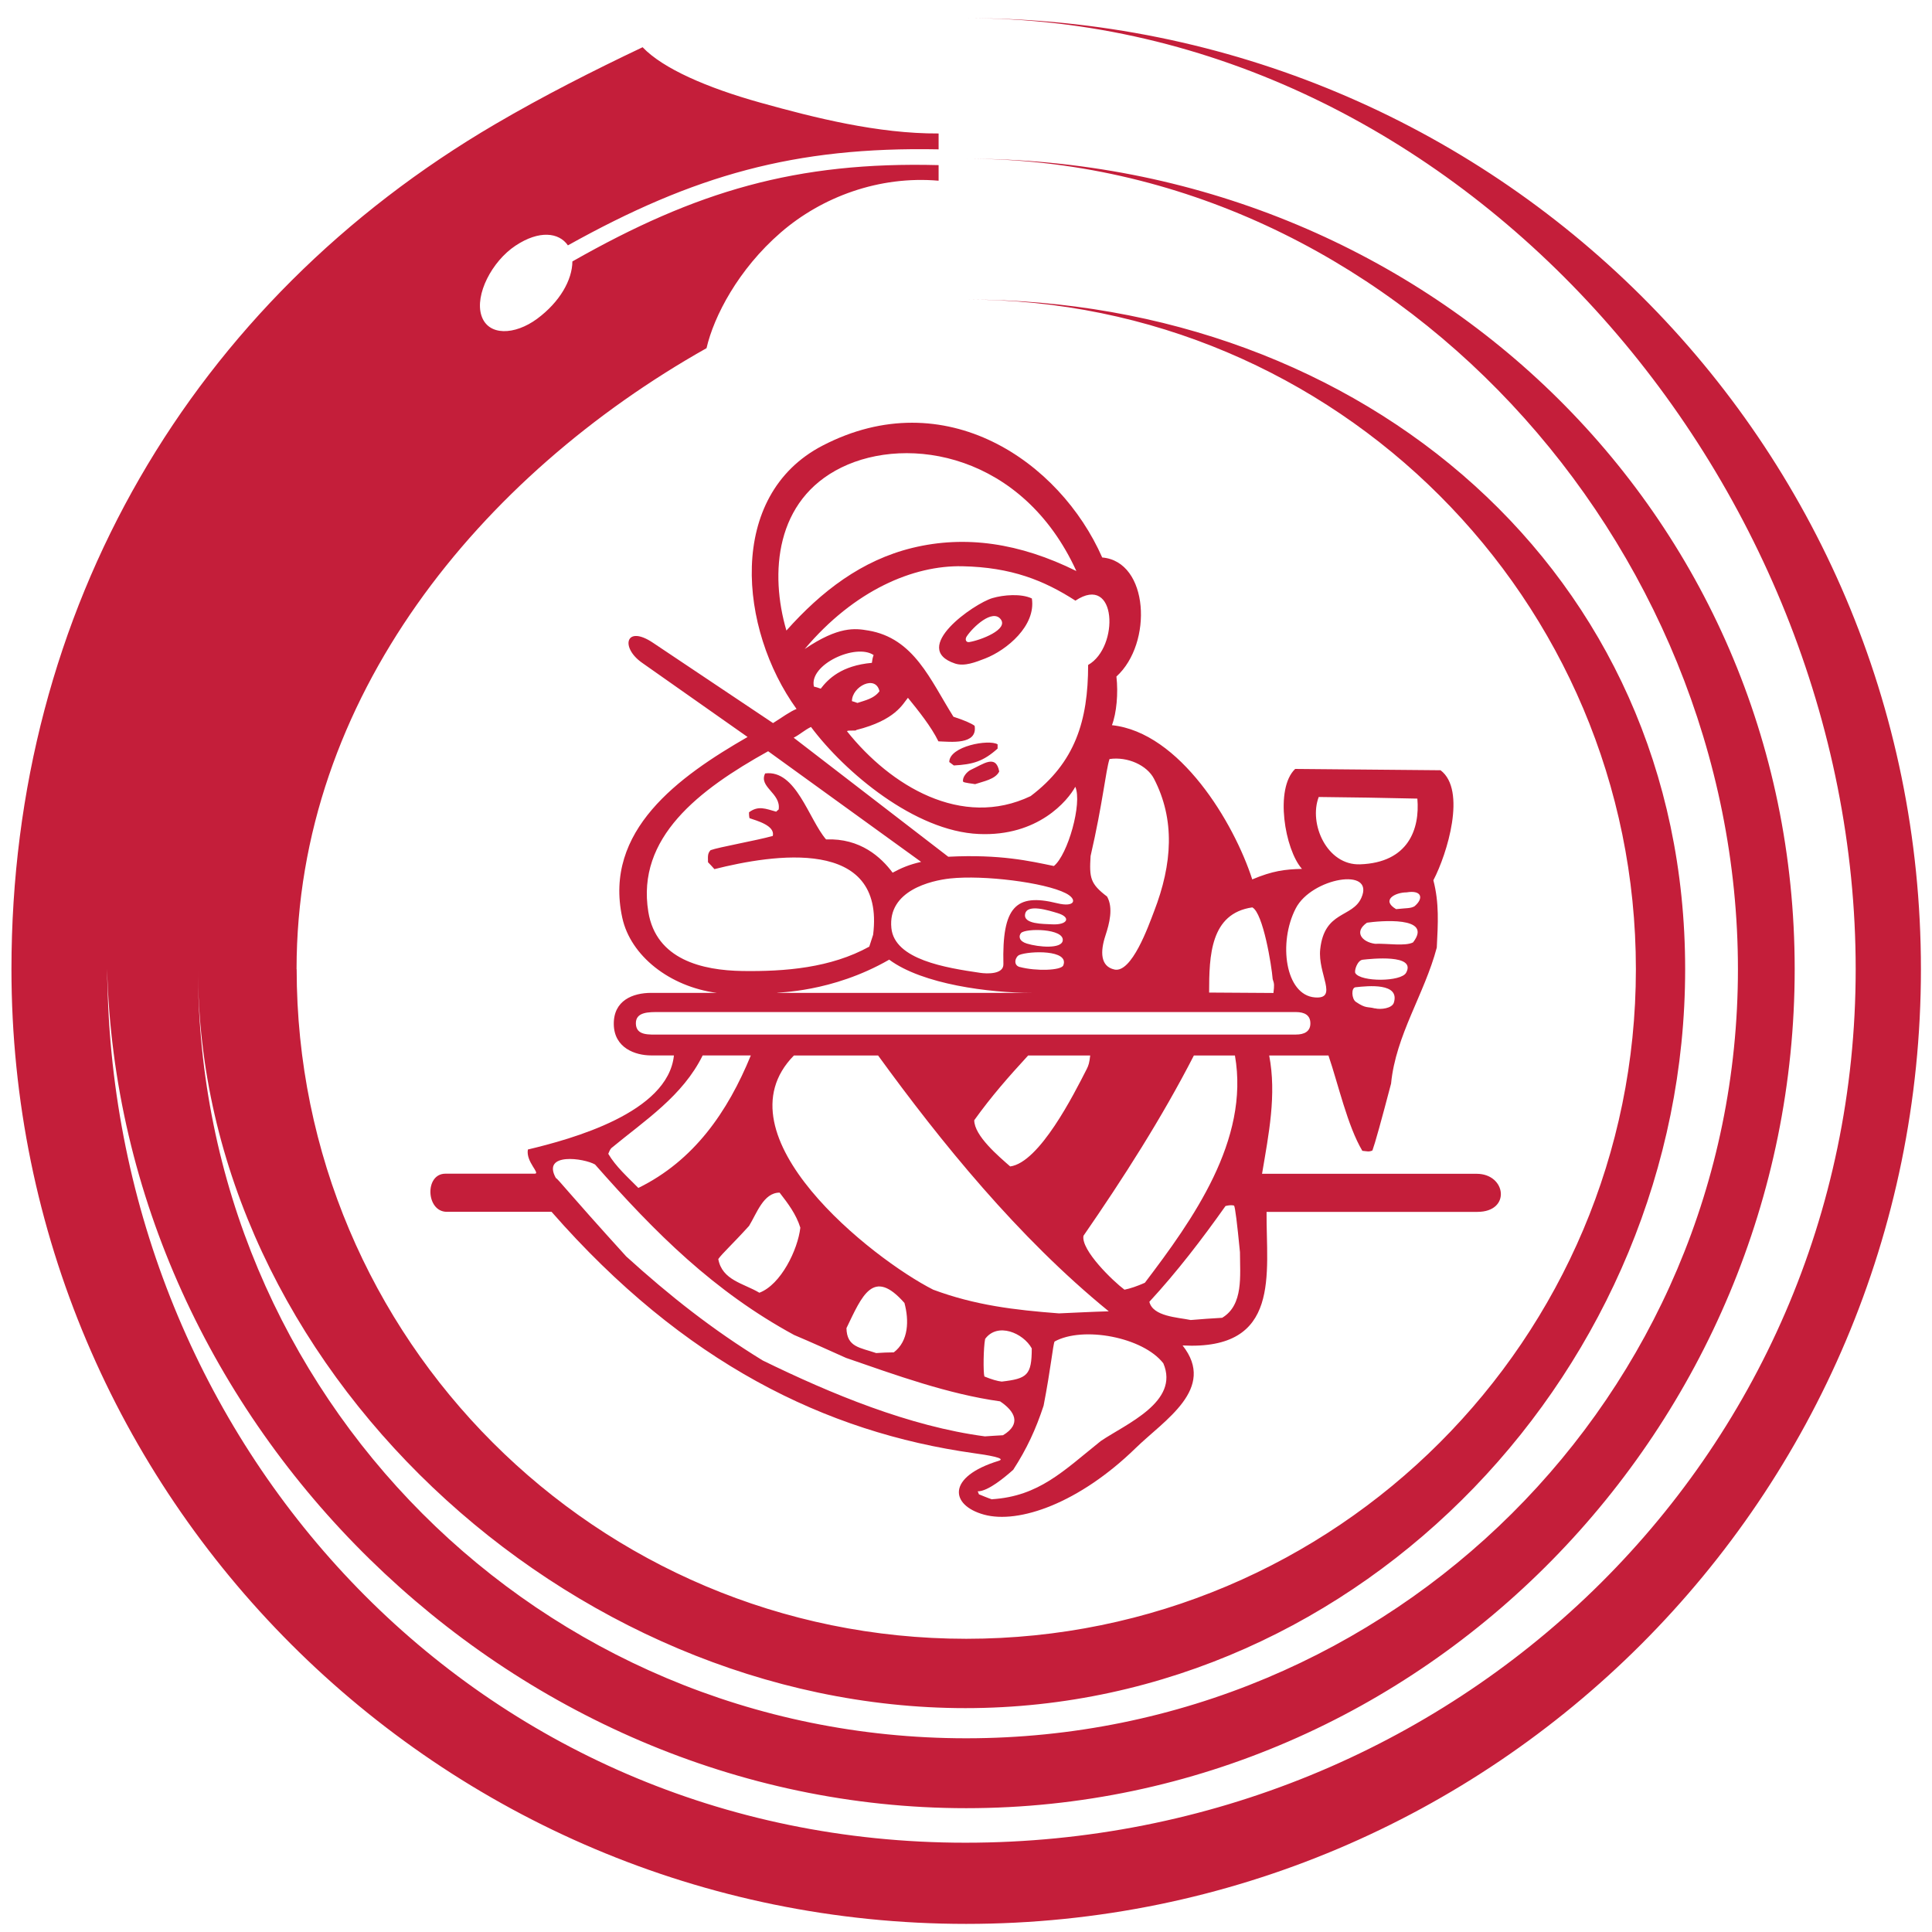 <svg width="56" height="56" viewBox="0 0 56 56" fill="none" xmlns="http://www.w3.org/2000/svg">
<path fill-rule="evenodd" clip-rule="evenodd" d="M8.599 28.092C8.599 38.809 17.29 47.501 28.008 47.501C38.725 47.501 47.417 38.809 47.417 28.092C47.417 17.374 38.725 8.682 28.008 8.682C39.514 8.682 48.845 16.586 48.845 28.092C48.845 39.598 39.489 49.511 27.983 49.511C16.477 49.511 5.739 39.598 5.739 28.092C5.739 40.443 15.655 50.385 28.006 50.385C40.357 50.385 50.375 40.445 50.375 28.092C50.375 15.739 40.337 4.6 27.985 4.6C41.246 4.6 52.02 14.833 52.02 28.092C52.02 41.35 41.266 52.411 28.006 52.411C14.745 52.411 3.449 41.263 3.104 28.078C3.104 28.229 3.111 28.464 3.118 28.65C3.469 42.018 13.833 53.412 27.983 53.412C42.134 53.412 53.788 42.325 53.788 28.09C53.788 13.854 42.241 0.526 28.006 0.526C43.288 0.526 55.679 12.81 55.679 28.092C55.679 43.374 43.285 55.765 28.006 55.765C12.726 55.765 0.332 43.374 0.332 28.092C0.332 17.643 5.576 8.738 14.355 3.598C15.755 2.778 17.192 2.05 18.626 1.369C19.215 1.987 20.492 2.543 22.03 2.973C23.596 3.41 25.442 3.878 27.206 3.869V4.329C23.029 4.248 20.111 5.079 16.461 7.112C16.201 6.735 15.628 6.666 14.942 7.121C14.256 7.576 13.759 8.546 13.954 9.146C14.147 9.747 14.92 9.72 15.572 9.238C16.224 8.754 16.587 8.118 16.591 7.578C20.174 5.541 23.081 4.678 27.206 4.786V5.238C25.485 5.088 23.822 5.707 22.63 6.74C21.4 7.806 20.692 9.166 20.479 10.092C13.943 13.776 8.596 20.216 8.596 28.094" fill="#C41E3A"/>
<path fill-rule="evenodd" clip-rule="evenodd" d="M28.755 43.461C28.616 43.414 28.497 43.362 28.374 43.313C28.36 43.275 28.351 43.248 28.338 43.228C28.642 43.228 29.131 42.813 29.369 42.602C29.761 41.997 30.021 41.437 30.249 40.745C30.46 39.658 30.52 38.984 30.567 38.885C31.39 38.43 33.133 38.757 33.72 39.517C34.197 40.633 32.642 41.271 31.907 41.769C30.827 42.634 30.117 43.369 28.755 43.456M28.548 41.634C26.361 41.345 24.083 40.4 22.108 39.434C20.661 38.547 19.408 37.559 18.151 36.418C16.404 34.495 16.184 34.179 16.112 34.146C15.693 33.393 16.932 33.57 17.248 33.754C18.998 35.743 20.699 37.435 23.018 38.695C23.52 38.907 24.02 39.134 24.524 39.36C25.972 39.86 27.482 40.409 28.988 40.619C29.418 40.908 29.615 41.274 29.073 41.601C28.893 41.61 28.719 41.623 28.551 41.634H28.548ZM29.035 40.046C28.903 40.031 28.736 39.981 28.533 39.898C28.497 39.775 28.504 39.058 28.555 38.809C28.914 38.32 29.66 38.636 29.906 39.084C29.906 39.862 29.772 39.961 29.035 40.046ZM25.402 39.221C24.927 39.058 24.546 39.051 24.535 38.497C24.988 37.559 25.308 36.734 26.216 37.767C26.352 38.271 26.339 38.872 25.907 39.199C25.736 39.199 25.566 39.208 25.402 39.219V39.221ZM34.507 38.26C34.137 38.184 33.415 38.159 33.315 37.733C34.114 36.868 34.84 35.92 35.522 34.957C35.62 34.932 35.703 34.927 35.77 34.944C35.802 34.994 35.858 35.445 35.941 36.295C35.941 36.974 36.048 37.823 35.425 38.197C35.12 38.215 34.814 38.235 34.507 38.262V38.26ZM30.695 38.069C29.407 37.971 28.264 37.834 27.049 37.382C25.281 36.485 20.742 32.904 23.012 30.594H25.452C27.262 33.086 29.51 35.869 32.138 38.009C31.647 38.022 31.17 38.049 30.695 38.069ZM22.008 37.469C21.555 37.198 20.93 37.11 20.82 36.494C20.941 36.324 21.223 36.073 21.712 35.533C21.936 35.17 22.129 34.569 22.597 34.569C22.841 34.883 23.076 35.194 23.198 35.584C23.126 36.223 22.635 37.236 22.01 37.471L22.008 37.469ZM32.593 37.382C32.259 37.133 31.329 36.234 31.405 35.82C32.546 34.17 33.684 32.391 34.605 30.594H35.795C36.227 33.048 34.567 35.36 33.184 37.182C32.958 37.282 32.761 37.349 32.595 37.382H32.593ZM18.503 34.433C18.196 34.121 17.853 33.819 17.631 33.444C17.656 33.382 17.678 33.328 17.717 33.281C18.698 32.47 19.789 31.768 20.367 30.592H21.763C21.091 32.234 20.11 33.644 18.503 34.433ZM29.281 33.81C28.952 33.521 28.239 32.922 28.239 32.47C28.743 31.768 29.227 31.219 29.801 30.594H31.6C31.576 30.807 31.553 30.879 31.502 30.982C31.123 31.726 30.13 33.695 29.281 33.81ZM37.561 29.335C37.814 29.335 37.982 29.425 37.982 29.664C37.982 29.902 37.8 29.987 37.563 29.987H19.124C18.812 29.987 18.443 30.025 18.431 29.673C18.42 29.322 18.817 29.335 19.11 29.335H37.561ZM39.853 29.23C39.631 29.171 39.597 29.241 39.3 29.039C39.178 28.956 39.158 28.631 39.291 28.616C39.66 28.575 40.579 28.483 40.402 29.062C40.35 29.23 40.019 29.27 39.853 29.227V29.23ZM22.523 28.779C22.512 28.757 24.101 28.779 25.774 27.816C26.738 28.533 28.681 28.779 29.915 28.779H22.523ZM38.116 28.911C37.252 28.846 37.045 27.316 37.559 26.328C38.016 25.445 39.864 25.12 39.459 26.025C39.199 26.608 38.388 26.393 38.267 27.515C38.19 28.224 38.8 28.963 38.116 28.911ZM35.047 28.768C35.047 27.704 35.082 26.476 36.299 26.301C36.613 26.465 36.859 27.991 36.889 28.38C36.938 28.519 36.938 28.555 36.911 28.782L35.047 28.77V28.768ZM29.561 28.031C29.351 27.975 29.431 27.726 29.548 27.679C29.835 27.562 31.004 27.522 30.82 27.982C30.76 28.132 30.027 28.154 29.561 28.029V28.031ZM39.286 28.208C39.246 28.143 39.342 27.834 39.499 27.818C39.743 27.791 41.056 27.648 40.758 28.194C40.613 28.463 39.445 28.465 39.286 28.208ZM32.302 28.102C31.894 28.011 31.887 27.587 32.042 27.117C32.156 26.771 32.275 26.317 32.089 25.987C31.598 25.615 31.573 25.441 31.611 24.813C31.968 23.265 32.051 22.328 32.16 22.001C32.687 21.925 33.247 22.183 33.449 22.572C34.061 23.753 33.987 25.033 33.449 26.422C33.29 26.837 32.804 28.215 32.299 28.102H32.302ZM28.416 28.199C27.421 28.053 25.929 27.818 25.837 26.901C25.727 25.812 26.989 25.523 27.538 25.463C28.51 25.358 30.278 25.577 30.892 25.891C31.235 26.066 31.172 26.312 30.639 26.18C29.438 25.882 29.044 26.292 29.084 27.946C29.091 28.248 28.602 28.226 28.416 28.199ZM29.763 27.35C29.539 27.282 29.519 27.137 29.593 27.047C29.714 26.899 30.865 26.908 30.803 27.269C30.762 27.506 30.115 27.457 29.763 27.35ZM39.853 27.356C39.474 27.303 39.237 27.011 39.622 26.745C39.965 26.695 41.558 26.541 40.958 27.316C40.727 27.433 40.223 27.343 39.853 27.356ZM30.484 26.792C30.256 26.778 29.651 26.794 29.714 26.491C29.774 26.189 30.399 26.391 30.655 26.467C31.058 26.588 30.948 26.819 30.484 26.792ZM40.467 26.352C40.023 26.09 40.44 25.866 40.77 25.866C41.22 25.79 41.271 26.046 40.996 26.272C40.873 26.335 40.787 26.317 40.467 26.352ZM39.423 25.053C38.459 25.087 37.928 23.874 38.224 23.101C39.167 23.11 40.124 23.126 41.083 23.148C41.159 24.036 40.819 25.004 39.423 25.053ZM24.856 20.376C24.793 20.35 24.741 20.338 24.694 20.323C24.694 19.899 25.382 19.547 25.492 20.036C25.333 20.249 25.084 20.298 24.856 20.374V20.376ZM23.791 19.962C23.713 19.935 23.652 19.913 23.592 19.901C23.442 19.263 24.806 18.638 25.322 18.987C25.293 19.063 25.281 19.137 25.272 19.213C24.385 19.292 24.002 19.684 23.789 19.962H23.791ZM22.794 18.275C22.31 16.621 22.465 14.492 24.392 13.549C26.328 12.601 29.646 13.155 31.199 16.552C29.552 15.736 27.982 15.509 26.453 15.879C24.974 16.238 23.807 17.141 22.794 18.277V18.275ZM28.264 22.729C28.215 22.716 27.925 22.691 27.916 22.655C27.885 22.534 28.029 22.364 28.143 22.312C28.501 22.149 28.867 21.851 28.963 22.362C28.853 22.59 28.497 22.649 28.264 22.729ZM27.65 22.189C27.603 22.153 27.551 22.113 27.515 22.088C27.515 21.627 28.669 21.421 28.916 21.575V21.698C28.499 22.073 28.192 22.158 27.65 22.187V22.189ZM25.16 18.275C24.791 18.212 24.311 18.145 23.325 18.812C24.766 17.103 26.476 16.383 27.894 16.413C29.315 16.442 30.26 16.823 31.172 17.41C32.376 16.61 32.45 18.759 31.54 19.274C31.54 20.896 31.161 22.102 29.873 23.076C27.872 24.029 25.81 22.776 24.553 21.199C24.553 21.152 24.82 21.199 24.82 21.159C25.96 20.872 26.164 20.406 26.317 20.226C26.621 20.601 26.991 21.06 27.2 21.488C27.542 21.499 28.342 21.602 28.25 21.038C28.149 20.963 27.944 20.875 27.636 20.775C26.966 19.711 26.496 18.497 25.163 18.275H25.16ZM28.093 18.611C27.997 18.626 27.964 18.53 28.02 18.447C28.203 18.172 28.764 17.647 29.003 17.945C29.245 18.245 28.419 18.559 28.093 18.611ZM27.686 19.234C26.359 18.794 28.233 17.493 28.766 17.336C29.086 17.242 29.599 17.199 29.909 17.347C30.032 18.136 29.185 18.841 28.557 19.086C28.279 19.193 27.959 19.323 27.686 19.234ZM27.486 24.833L23.005 21.383C23.189 21.288 23.314 21.165 23.507 21.071C24.488 22.384 26.516 24.094 28.371 24.174C30.09 24.251 30.953 23.202 31.168 22.805C31.376 23.28 30.951 24.777 30.547 25.102C29.857 24.959 28.992 24.757 27.488 24.833H27.486ZM21.669 21.362L18.608 19.209C17.974 18.763 18.136 18.102 18.924 18.629L22.407 20.959C22.687 20.784 22.877 20.636 23.088 20.549C21.423 18.245 21.049 14.367 23.841 12.917C27.397 11.071 30.722 13.374 31.948 16.159C33.303 16.274 33.422 18.644 32.36 19.61C32.416 20.094 32.364 20.67 32.23 21.02C34.2 21.228 35.768 23.85 36.297 25.49C36.889 25.241 37.24 25.198 37.738 25.185C37.24 24.625 36.942 22.859 37.541 22.288L41.755 22.326C42.515 22.899 41.948 24.75 41.547 25.515C41.719 26.178 41.681 26.765 41.646 27.466C41.289 28.815 40.456 30.005 40.321 31.408C40.035 32.498 39.855 33.144 39.781 33.346C39.685 33.395 39.611 33.368 39.488 33.357C39.057 32.633 38.789 31.421 38.506 30.594H36.788C37.007 31.733 36.774 32.875 36.581 34.023H42.802C43.658 34.023 43.806 35.127 42.822 35.127H36.712C36.698 36.913 37.153 39.147 34.278 38.999C35.268 40.252 33.747 41.164 32.92 41.971C31.28 43.57 29.528 44.18 28.521 43.902C27.538 43.631 27.433 42.806 28.947 42.343C29.196 42.266 28.598 42.172 28.226 42.121C23.928 41.516 19.825 39.508 15.987 35.125H12.951C12.346 35.125 12.303 34.02 12.91 34.02H15.498C15.678 34.02 15.236 33.678 15.301 33.319C16.567 33.017 19.364 32.255 19.534 30.592H18.875C18.413 30.592 17.8 30.377 17.791 29.687C17.782 28.997 18.344 28.779 18.875 28.779H20.775C19.413 28.598 18.277 27.708 18.037 26.601C17.488 24.076 19.673 22.51 21.672 21.36L21.669 21.362ZM26.698 24.981L22.265 21.775C20.258 22.891 18.44 24.278 18.792 26.431C19.018 27.816 20.358 28.127 21.517 28.145C22.758 28.163 24.08 28.055 25.196 27.439C25.234 27.316 25.272 27.204 25.308 27.094C25.662 24.244 22.402 24.766 20.708 25.192C20.645 25.12 20.583 25.055 20.522 24.992C20.522 24.842 20.5 24.744 20.596 24.643C20.829 24.555 21.92 24.365 22.4 24.23C22.471 23.928 21.934 23.789 21.725 23.715C21.71 23.655 21.71 23.592 21.71 23.545C21.981 23.343 22.191 23.442 22.498 23.527C22.519 23.505 22.548 23.478 22.57 23.464C22.644 22.991 21.981 22.814 22.178 22.418C23.074 22.303 23.439 23.744 23.944 24.331C24.939 24.291 25.541 24.849 25.873 25.295C26.126 25.158 26.355 25.06 26.695 24.983L26.698 24.981Z" fill="#C41E3A"/>
</svg>
